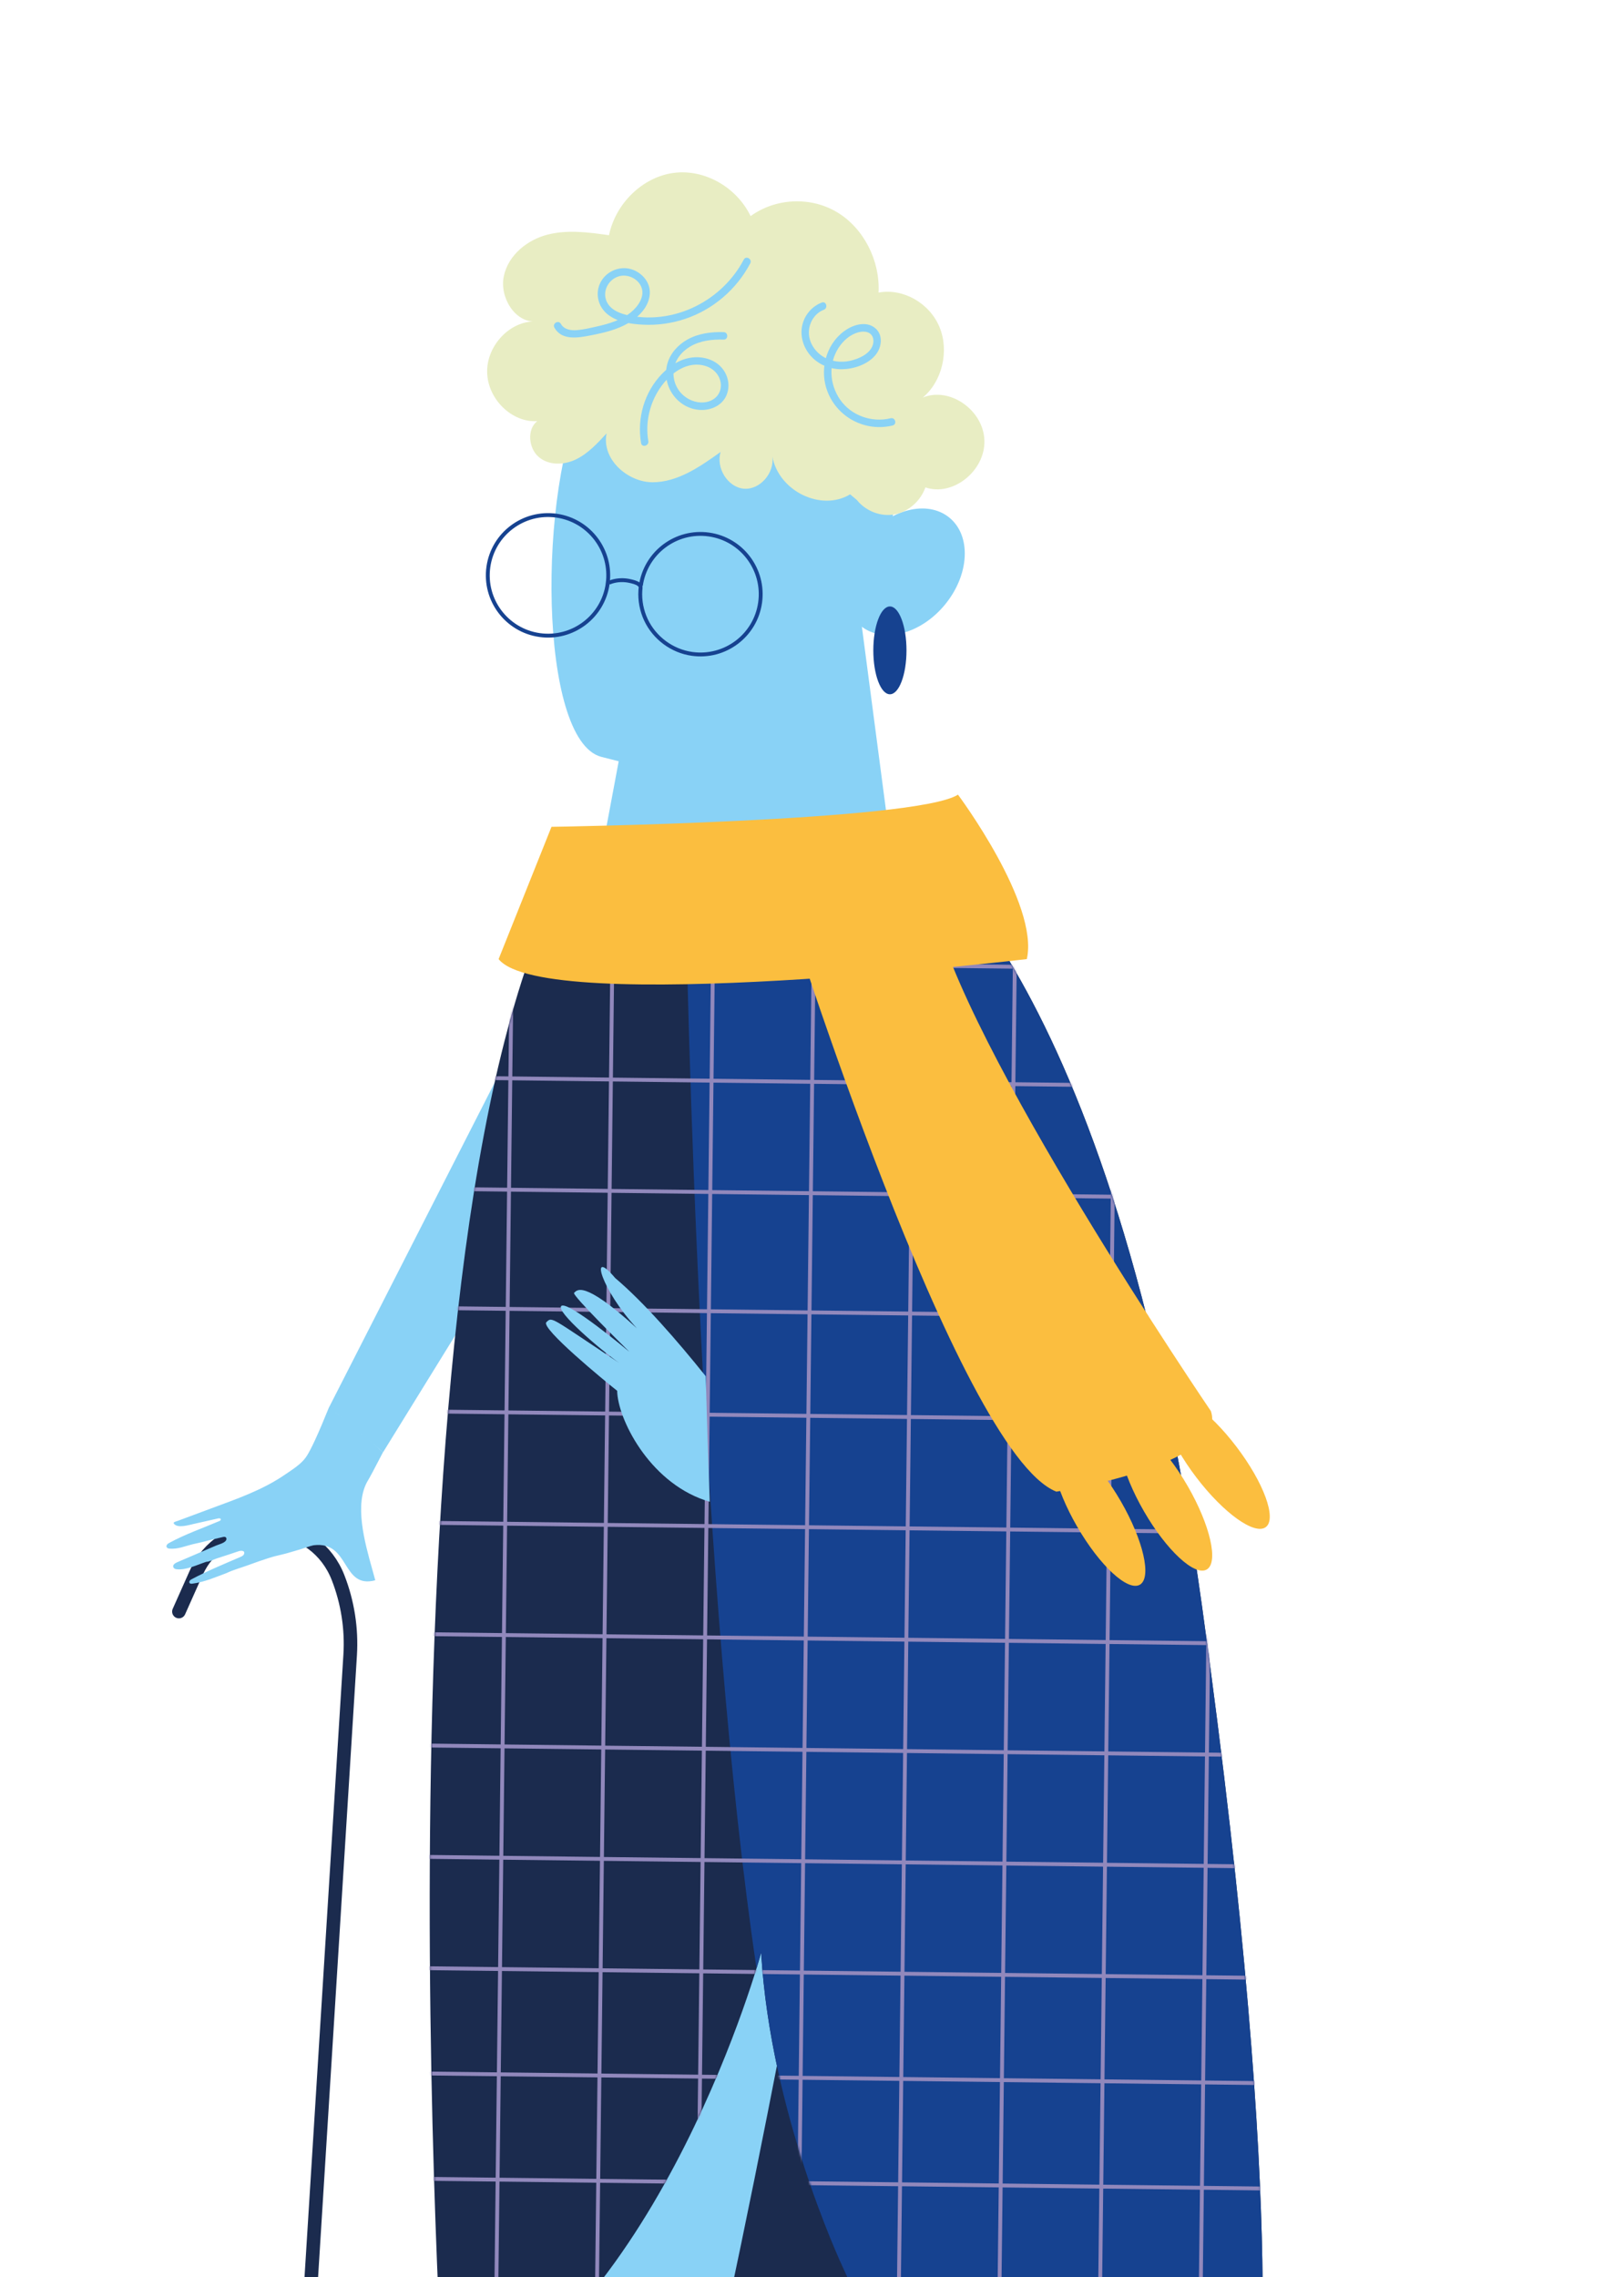 <svg height="1176" viewBox="0 0 839 1176" width="839" xmlns="http://www.w3.org/2000/svg" xmlns:xlink="http://www.w3.org/1999/xlink"><mask id="a" fill="#fff"><path d="m154.238 0h92.075s106.5 64.608 152.667 396.882c46.179 332.274 27.702 426.375 27.702 426.375s-168.073 18.506-212.394-83.023c0 0-38.089-79.374-43.057-164.293 0 0-50.695 186.435-163.583 238.122 0 0-40.851-622.083 66.269-801.141z" fill="#fff" fill-rule="evenodd"/></mask><g fill="none" fill-rule="evenodd"><g transform="translate(86 487)"><path d="m6.429 345.286 8.582-19.243c1.224-2.76 2.642-5.456 4.445-7.881 18.233-24.493 57.572-20.172 69.195 9.583 4.961 12.717 7.1 26.376 6.249 40.009l-31.441 503.246" stroke="#1b2b4e" stroke-linecap="round" stroke-linejoin="round" stroke-width="7"/><g fill="#89d2f6" fill-rule="nonzero"><path d="m11.97 330.596c-.283-.361-.193-.916.077-1.277.271-.374.696-.593 1.095-.813 8.144-4.321 16.7-7.803 25.152-11.466.709-.31 1.495-.696 1.765-1.419.747-2.064-1.727-1.857-2.835-1.483-1.74.593-3.479 1.187-5.232 1.754l-5.85 1.896c-1.624.529-3.853 1.741-5.554 1.793-4.755 1.535-10.489 4.501-15.579 3.818-.709-.09-1.43-.593-1.533-1.303-.168-1.096 1.044-1.844 2.062-2.283 4.42-1.896 8.852-3.792 13.272-5.688 2.255-.967 4.523-1.935 6.791-2.915 1.469-.632 4.123-1.212 5.116-2.592.361-.503.412-1.277-.064-1.677-.438-.374-1.095-.258-1.649-.116-3.002.748-6.069 1.354-9.046 2.18-2.203.619-4.458 1.006-6.688 1.574-3.904.98-7.371 2.515-11.507 2.218-.644-.052-1.379-.193-1.662-.774-.219-.439-.064-.993.245-1.38s.747-.632 1.173-.864c8.247-4.476 17.138-7.558 25.732-11.208.399-.168.876-.451.825-.89-.052-.58-.863-.619-1.43-.49-4.265.967-8.53 1.922-12.808 2.889-2.345.529-7.551 2.128-9.677.168-1.237-1.135.412-1.341 1.443-1.728 1.43-.529 2.873-1.071 4.304-1.599 2.861-1.071 5.734-2.141 8.595-3.199 1.43-.529 2.873-1.071 4.304-1.599 13.401-4.991 26.75-9.506 38.682-17.734 3.595-2.476 7.963-5.146 10.54-8.783 2.345-3.289 6.34-11.93 11.984-25.912.387.052.786.077 1.185.09.979 1.38 2.191 2.644 3.608 3.689 3.453 2.58 6.791 5.301 10.076 8.1 1.443 1.535 3.105 2.979 4.896 4.243 2.706 2.373 5.399 4.785 8.079 7.184-4.175 8.087-6.778 12.975-7.757 14.562-7.293 11.995-1.649 32.115 2.178 45.748.593 2.102 1.147 4.063 1.598 5.817-8.852 2.334-12.022-2.799-15.45-8.229-3.337-5.365-6.894-10.963-16.249-9.88-.077.013-.168.026-.258.039-1.997.426-4.046 1.264-6.043 1.857-2.577.761-5.116 1.548-7.706 2.27-2.925.813-5.876 1.341-8.749 2.257-3.801 1.199-7.525 2.515-11.275 3.895-3.659 1.341-7.654 2.399-11.159 4.089-5.773 2.115-11.404 4.643-17.563 5.443-.528.064-1.147.09-1.482-.31"/><path d="m206.347 0-122.309 239.718 27.858 23.306 94.232-152.568c12.331-19.566 22.898-40.189 31.595-61.626l14.277-35.172-45.666-13.659z"/></g></g><g transform="translate(222 89)"><g fill-rule="nonzero"><path d="m9.443 1062.087s190.537 148.509 417.24 104.701l-208.627-283.734-208.627 179.033z" fill="#1b2b4e"/><path d="m201.657 860.099s-63.495 348.949-80.966 364.901c-17.535 16.017-82.359 49.881-105.558 44.13-23.212-5.739 31.122-35.876 44.554-50.848s28.012-18.634 28.799-60.946c.787-42.234-16.619-282.496-16.619-282.496l130.1-20.414-.31 5.687z" fill="#89d2f6"/><path d="m341.526 869.319s-63.495 348.949-80.966 364.901c-17.535 16.017-82.359 49.881-105.558 44.13-23.212-5.739 31.122-35.876 44.554-50.848 13.432-14.972 28.012-18.634 28.799-60.946.787-42.234-16.619-282.496-16.619-282.496l130.1-20.414-.31 5.687z" fill="#89d2f6"/><path d="m125.222 406.307 120.345-1.921-25.096-191.039c19.754-24.747 22.103-39.474 19.78-73.39-6.735-97.583-135.158-75.944-159.918-26.32-24.761 49.61-24.09 179.536 8.232 188.215l9.071 2.308-18.787 100.381 46.373 1.78z" fill="#89d2f6"/><path d="m266.226 223.221c12.663-15.421 13.682-35.507 2.275-44.866-11.407-9.357-30.92-4.444-43.585 10.976-12.664 15.42-13.682 35.506-2.275 44.865 11.406 9.359 30.92 4.445 43.585-10.974z" fill="#89d2f6"/><path d="m220.636 169.178c4.671 5.829 12.348 8.782 19.47 7.48 7.122-1.302 13.42-6.796 15.988-13.94 14.154 4.862 30.94-8.498 30.475-24.244-.477-15.746-18.038-27.932-31.87-22.129 10.077-8.331 13.82-24.205 8.62-36.56-5.2-12.367-18.851-20.04-31.444-17.68.89-16.584-7.769-33.349-21.433-41.512-13.664-8.176-31.702-7.364-44.657 2.012-7.303-15.101-23.998-24.451-39.869-22.297-15.871 2.154-29.831 15.617-33.289 32.162-10.567-1.483-21.432-2.953-31.793-.284s-20.245 10.471-22.554 21.484c-2.31 11.013 5.921 24.089 16.553 23.341-13.135-.464-25.354 12.225-25.163 26.127.196 13.902 12.75 26.217 25.873 25.353-5.445 4.256-4.463 14.121.84 18.57s13.108 4.152 19.263 1.148c6.142-3.005 11.02-8.253 15.73-13.386-2.723 13.334 10.94 25.263 23.83 25.237 12.89-.026 24.412-7.983 35.084-15.656-2.529 8.331 3.755 18.286 12 18.983 8.245.709 15.96-8.047 14.721-16.7 3.2 17.925 25.226 28.667 40.181 19.615" fill="#e8edc3"/><path d="m237.748 269.56c4.731 0 8.568-10.155 8.568-22.684 0-12.528-3.836-22.684-8.568-22.684-4.731 0-8.568 10.155-8.568 22.684 0 12.528 3.836 22.684 8.568 22.684z" fill="#164290"/><path d="m154.238 343.543h92.075s106.5 64.608 152.667 396.882c46.179 332.274 27.702 426.375 27.702 426.375s-168.073 18.506-212.394-83.023c0 0-38.089-79.374-43.057-164.293 0 0-50.695 186.435-163.583 238.122 0 0-40.851-622.083 66.269-801.141l36.709-5.906z" fill="#1b2b4e"/><path d="m426.683 1166.801s-168.073 18.493-212.407-83.023c0 0-.052-.116-.155-.348h-.013c-2.761-5.868-38.115-82.353-42.876-163.945 0 0-.787 2.902-2.4 8.099-28.864-195.101-35.715-491.912-37.147-580.403l2.413-.387 20.141-3.224h92.075s106.487 64.608 152.667 396.882c46.166 332.261 27.69 426.362 27.69 426.362z" fill="#164290"/></g><g mask="url(#a)" stroke="#9188bc" stroke-width="2" transform="translate(0 343.543)"><g transform="translate(-79.756 -52.667)"><path d="m4.4 463.232 595.068 6.873"/><path d="m3.743 520.734 595.068 6.873"/><path d="m10.93 57.619 595.068 6.873"/><path d="m10.259 115.121 595.068 6.861"/><path d="m7.729 175.732 595.068 6.873"/><path d="m7.059 233.234 595.081 6.873"/><path d="m6.232 294.786 595.068 6.873"/><path d="m5.729 348.226 595.068 6.873"/><path d="m5.071 405.729 595.068 6.873"/><path d="m3.072 578.237 595.068 6.873"/><path d="m2.414 635.726 595.068 6.873"/><path d="m3.614 690.108 595.068 6.873"/><path d="m2.414 744.503 595.068 6.873"/><path d="m227.413 1.199-10.658 922.246"/><path d="m175.429.593-10.658 922.259"/><path d="m487.329 4.191-10.671 922.259"/><path d="m435.344 3.598-10.671 922.246"/><path d="m383.357 2.992-10.658 922.246"/><path d="m331.386 2.399-10.671 922.246"/><path d="m279.399 1.793-10.671 922.246"/><path d="m123.455 0-10.671 922.246"/></g></g><path d="m62.912 338.011s188.305-2.773 210.007-16.61c0 0 42.063 56.355 35.56 84.919 0 0-249.335 29.531-272.883 0l27.315-68.296z" fill="#fbbe3f" fill-rule="nonzero"/><path d="m183.814 378.362s88.63 282.548 139.906 302.988c0 0 89.094-13.915 79.869-41.576 0 0-129.738-190.601-143.583-261.425h-76.191z" fill="#fbbe3f" fill-rule="nonzero"/><path d="m366.877 729.416c6.239-3.601 1.84-22.889-9.826-43.084-11.664-20.194-26.18-33.645-32.418-30.045-6.24 3.601-1.84 22.889 9.824 43.082 11.665 20.195 26.18 33.647 32.42 30.046z" fill="#fbbe3f" fill-rule="nonzero"/><path d="m401.417 721.564c6.24-3.601 1.841-22.889-9.824-43.084-11.665-20.194-26.18-33.645-32.42-30.045-6.239 3.601-1.84 22.889 9.826 43.082 11.665 20.195 26.18 33.647 32.418 30.046z" fill="#fbbe3f" fill-rule="nonzero"/><path d="m431.966 699.641c5.734-4.359-1.068-22.938-15.194-41.496-14.125-18.56-30.224-30.071-35.958-25.71-5.734 4.359 1.068 22.938 15.193 41.496 14.126 18.56 30.225 30.071 35.959 25.71z" fill="#fbbe3f" fill-rule="nonzero"/><path d="m144.677 686.56c-.852-.232-1.742-.503-2.632-.812-29.057-9.956-44.979-42.273-45.199-56.484-6.516-5.133-39.689-32.394-36.58-35.412 3.071-2.966 1.742-2.773 37.534 20.956-9.174-6.371-33.057-26.694-29.78-29.364 3.393-2.773 33.354 22.207 35.135 23.677-1.716-1.702-29.909-29.338-28.554-30.447 1.394-1.135 4.193-7.441 32.438 18.299-18.116-19.228-25.212-42.647-11.187-25.908 14.748 12.432 32.077 32.369 46.747 50.668.555 21.304 1.252 43.008 2.077 64.827z" fill="#89d2f6" fill-rule="nonzero"/><path d="m64.409 80.197c3.858 6.886 12.49 5.223 18.864 3.985 6.722-1.315 13.587-2.902 19.535-6.435 5.381-3.198 10.413-8.344 10.89-14.895.439-6.009-4.013-11.129-9.574-12.818-5.974-1.805-12.671 1.006-15.69 6.448-3.213 5.777-1.548 12.947 3.6 16.958 5.148 4.011 11.974 4.913 18.193 5.236 7.342.374 14.813-.658 21.78-3.005 14.387-4.823 26.528-15.243 33.586-28.655 1.161-2.205-2.181-4.165-3.342-1.947-11.019 20.956-35.109 33.413-58.644 28.99-4.697-.877-10.284-2.773-12.284-7.557-2.181-5.249 1.019-11.168 6.335-12.78 4.374-1.328 9.561.941 11.509 5.107 2.348 5.042-1.458 10.42-5.251 13.489-4.981 4.011-11.329 5.893-17.47 7.273-3.393.761-6.916 1.625-10.387 1.909-3.11.245-6.645-.271-8.297-3.237-1.213-2.179-4.555-.219-3.342 1.947z" fill="#89d2f6" fill-rule="nonzero"/><path d="m202.586 67.237c-5.2 1.986-9.045 6.59-10.18 12.058-1.135 5.468.684 11.271 4.464 15.527 4.039 4.539 10 6.938 16.038 6.873s13.006-2.347 17.109-6.99c3.768-4.256 4.581-11.516-.787-14.92-4.761-3.018-11.148-.735-15.251 2.334-9.587 7.17-12.748 20.414-8.374 31.388 5.29 13.27 19.638 20.646 33.547 17.229 2.413-.593 1.394-4.32-1.032-3.727-9.716 2.386-20.438-1.367-26.141-9.672-5.471-7.957-6.064-18.506-.761-26.707 2.374-3.675 6.077-6.977 10.4-8.047 1.871-.464 4.168-.542 5.806.632 1.845 1.328 2.142 3.804 1.523 5.855-1.432 4.72-7.29 7.26-11.677 8.253-4.89 1.096-10.142.426-14.361-2.347-4.219-2.773-7.109-7.441-7.019-12.457s3.097-9.775 7.716-11.542c2.31-.877 1.303-4.617-1.032-3.727z" fill="#89d2f6" fill-rule="nonzero"/><path d="m151.853 82.531c-6.413-.193-13.032.645-18.709 3.817-4.864 2.708-8.903 7.144-10.4 12.586-3.122 11.452 5.471 23.509 17.47 23.793 5.329.129 10.89-2.424 13.071-7.518 2.181-5.094.826-10.729-2.697-14.585-3.832-4.204-9.935-5.713-15.432-4.939-5.819.812-11.006 4.14-15.045 8.279-9.187 9.375-13.135 23.045-10.903 35.889.426 2.45 4.155 1.406 3.729-1.032-1.626-9.401.606-19.292 5.91-27.21 5.303-7.918 14.4-14.727 24.038-11.464 4.103 1.393 7.251 4.926 7.522 9.337.271 4.41-2.581 7.97-6.916 9.027-4.335 1.057-8.993-.387-12.309-3.211-3.729-3.185-5.6-7.918-5.187-12.793.452-5.339 3.961-9.775 8.451-12.47 5.226-3.134 11.406-3.83 17.393-3.65 2.49.077 2.49-3.791 0-3.869z" fill="#89d2f6" fill-rule="nonzero"/></g><g stroke="#164290" stroke-width="2" transform="translate(252 266)"><path d="m61.935 35.518c-2.416 17.024-18.172 28.866-35.187 26.448-17.015-2.417-28.851-18.181-26.435-35.205 2.416-17.024 18.172-28.866 35.187-26.448 17.015 2.417 28.838 18.181 26.422 35.205z"/><path d="m79.09 36.443c2.442-16.998 18.172-28.814 35.174-26.397 17.015 2.417 28.838 18.181 26.422 35.205-2.416 17.024-18.172 28.853-35.187 26.436-10.307-1.466-19.354-8.165-23.788-17.577-2.223-4.745-3.226-10.016-2.879-15.249.116-1.646.463-2.006-.758-3.034-1.144-.964-3.213-1.427-4.626-1.749-3.084-.707-6.374-.604-9.407.334-.488.154-.964.334-1.426.527"/></g></g></svg>